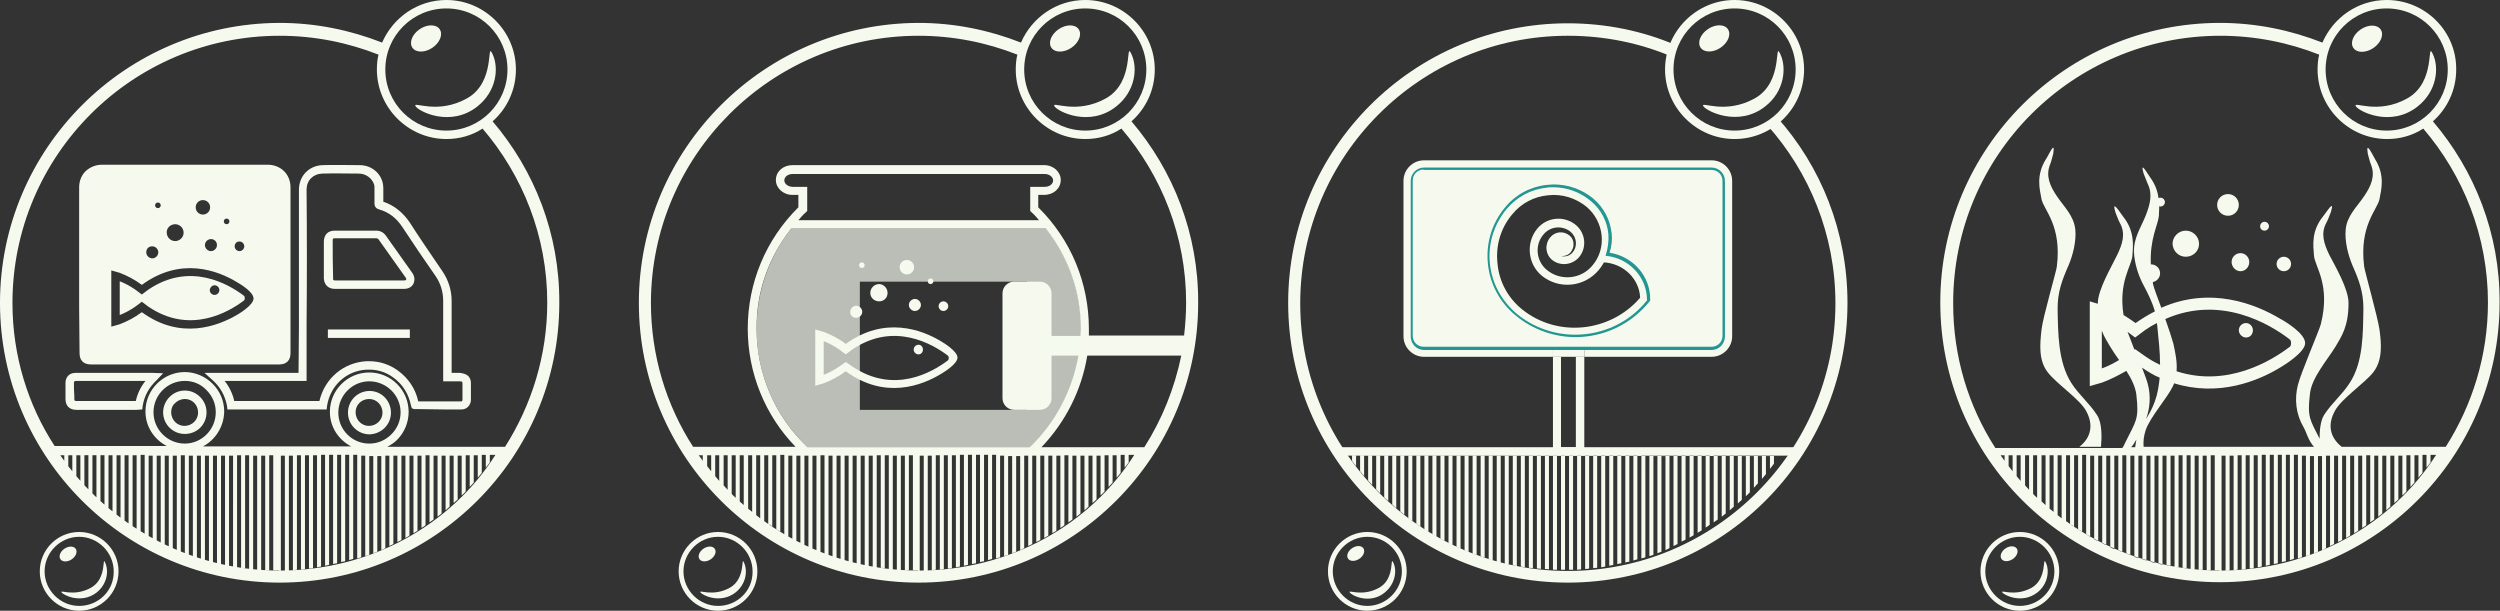 <?xml version="1.0" encoding="utf-8"?>
<!-- Generator: Adobe Illustrator 17.0.0, SVG Export Plug-In . SVG Version: 6.00 Build 0)  -->
<!DOCTYPE svg PUBLIC "-//W3C//DTD SVG 1.1//EN" "http://www.w3.org/Graphics/SVG/1.1/DTD/svg11.dtd">
<svg version="1.1" id="Слой_1" xmlns="http://www.w3.org/2000/svg" xmlns:xlink="http://www.w3.org/1999/xlink" x="0px" y="0px"
	 width="622.2px" height="152px" viewBox="0 0 622.2 152" enable-background="new 0 0 622.2 152" xml:space="preserve">
<rect x="0" y="0" width="622.2" height="152" fill="#333333" stroke="none"/>
<path fill="#F6FAEE" d="M431.1,45v38.7c0,2.8-2.3,5.1-5.1,5.1h-31.7v-2.1H426c1.7,0,3-1.4,3-3V45c0-1.7-1.4-3-3-3h-39.4h-32.2
	c-1.7,0-3,1.4-3,3v38.7c0,1.7,1.4,3,3,3h32.1v2.1h-32.1c-2.8,0-5.1-2.3-5.1-5.1V45c0-2.8,2.3-5.1,5.1-5.1H426
	C428.8,39.9,431.1,42.2,431.1,45z"/>
<path fill="#F6FAEE" d="M410.3,74.5v0.3l-0.2,0.3c-4.6,5.6-11.2,8.5-18,8.5c-5.2,0-10.4-1.7-14.7-5.3c-3.9-3.2-6.3-7.7-6.8-12.7
	c-0.5-5,1-9.9,4.2-13.8c2.6-3.1,6.2-5.1,10.3-5.5c0.5,0,1-0.1,1.5-0.1c3.5,0,6.9,1.2,9.7,3.5c2.5,2.1,4.1,5.1,4.5,8.4
	c0.2,1.8,0,3.5-0.6,5.1C405.8,64,410.3,68.7,410.3,74.5z M408.2,74.1c-0.2-4.7-4.1-8.5-9-8.8c-0.4,0.7-0.8,1.3-1.3,1.9
	c-3.6,4.3-9.9,4.9-14.2,1.4c-3.5-2.9-4-8.2-1.1-11.7c2.4-2.9,6.7-3.3,9.6-0.9c2.4,2,2.8,5.6,0.8,8c-1.7,2-4.7,2.3-6.7,0.7
	c-1.7-1.4-1.9-3.9-0.5-5.6c1.2-1.5,3.3-1.7,4.8-0.5c0.6,0.5,1,1.2,1,2c0.1,0.8-0.2,1.5-0.7,2.2c-0.6,0.7-1.5,1-2.4,0.9
	c1,0.3,2.2,0,2.9-0.9c1.3-1.5,1-3.8-0.5-5.1c-2.1-1.7-5.1-1.4-6.8,0.7c-2.2,2.6-1.8,6.6,0.9,8.8c3.4,2.8,8.5,2.3,11.3-1.1
	c1.8-2.1,2.6-4.8,2.3-7.6c-0.3-2.7-1.6-5.2-3.7-7c-2.7-2.2-6.1-3.3-9.6-2.9c-3.5,0.3-6.7,2-8.9,4.7c-2.9,3.4-4.2,7.8-3.7,12.3
	c0.4,4.5,2.6,8.5,6,11.3C387.5,84.1,400.7,82.8,408.2,74.1z"/>
<polygon fill="#F6FAEE" points="394.3,88.8 394.3,113.3 386.5,113.3 386.5,88.8 388.5,88.8 388.5,111.3 392.2,111.3 392.2,88.8 "/>
<polygon fill="#F6FAEE" points="394.3,86.7 394.3,88.8 392.2,88.8 388.5,88.8 386.5,88.8 386.5,86.7 392.1,86.7 "/>
<g>
	<path fill="#F6FAEE" d="M426,41.9h-39.4h-32.2c-1.7,0-3,1.4-3,3v38.7c0,1.7,1.4,3,3,3h32.1h5.6h2.2H426c1.7,0,3-1.4,3-3V45
		C429,43.3,427.7,41.9,426,41.9z M410.3,74.8l-0.2,0.3c-4.6,5.6-11.2,8.5-18,8.5c-5.2,0-10.4-1.7-14.7-5.3
		c-3.9-3.2-6.3-7.7-6.8-12.7c-0.5-5,1-9.9,4.2-13.8c2.6-3.1,6.2-5.1,10.3-5.5c0.5,0,1-0.1,1.5-0.1c3.5,0,6.9,1.2,9.7,3.5
		c2.5,2.1,4.1,5.1,4.5,8.4c0.2,1.8,0,3.5-0.6,5.1c5.7,0.7,10.2,5.5,10.2,11.2V74.8z"/>
	<path fill="#239593" d="M426,87.1h-71.6c-1.8,0-3.3-1.5-3.3-3.3V45c0-1.8,1.5-3.3,3.3-3.3H426c1.8,0,3.3,1.5,3.3,3.3v38.7
		C429.3,85.6,427.8,87.1,426,87.1z M354.3,42.2c-1.5,0-2.7,1.2-2.7,2.7v38.7c0,1.5,1.2,2.7,2.7,2.7H426c1.5,0,2.7-1.2,2.7-2.7V45
		c0-1.5-1.2-2.7-2.7-2.7H354.3z M392.1,83.9c-5.4,0-10.7-1.9-14.9-5.4c-3.9-3.2-6.4-7.8-6.9-12.9c-0.5-5.1,1-10.1,4.3-14
		c2.6-3.2,6.4-5.2,10.5-5.6c0.5,0,1-0.1,1.5-0.1c3.7,0,7.1,1.2,9.9,3.5c2.6,2.2,4.2,5.2,4.6,8.6c0.2,1.6,0,3.3-0.5,4.9
		c5.8,0.9,10.1,5.8,10.1,11.5v0.4l-0.3,0.4C405.8,80.8,399.1,83.9,392.1,83.9z M386.5,46.6c-0.5,0-1,0-1.5,0.1
		c-4,0.4-7.5,2.3-10.1,5.4c-3.1,3.8-4.6,8.6-4.1,13.5c0.5,4.9,2.9,9.3,6.7,12.5c4.1,3.4,9.3,5.2,14.5,5.2c6.9,0,13.4-3,17.7-8.3
		l0.2-0.2v-0.2c0-5.5-4.3-10.2-9.9-10.9l-0.4,0l0.1-0.4c0.5-1.7,0.7-3.3,0.6-5c-0.3-3.2-1.8-6.1-4.3-8.2
		C393.3,47.8,390,46.6,386.5,46.6z"/>
</g>
<g>
	<path fill="#F6FAEE" d="M122.6,30.2c3.6-3.2,5.8-7.8,5.8-12.9c0-9.5-7.8-17.3-17.3-17.3c-7.2,0-13.3,4.4-16,10.6
		c-7.9-3.1-16.5-4.9-25.5-4.9C31.2,5.8,0,37,0,75.4c0,38.4,31.2,69.6,69.6,69.6s69.6-31.2,69.6-69.6C139.3,58.2,133,42.4,122.6,30.2
		z M111.1,2.1c8.4,0,15.2,6.8,15.2,15.2c0,8.4-6.8,15.2-15.2,15.2s-15.2-6.8-15.2-15.2C95.9,8.9,102.7,2.1,111.1,2.1z M69.6,8.9
		c8.7,0,17,1.7,24.6,4.7c-0.3,1.2-0.4,2.5-0.4,3.7c0,9.5,7.8,17.3,17.3,17.3c3.3,0,6.4-0.9,9-2.6c10,11.7,16.1,26.8,16.1,43.3
		c0,13.2-3.9,25.5-10.5,35.9H96.4c0.9-0.5,1.7-1,2.4-1.7c1.8-1.8,2.9-4.3,2.9-7c0-5.4-4.4-9.8-9.8-9.8c-5.4,0-9.8,4.4-9.8,9.8
		c0,3.8,2.2,7,5.3,8.6H50.5c3.1-1.6,5.2-4.9,5.3-8.6c0-2.7-1-5.1-2.9-7c-1.8-1.8-4.3-2.9-6.9-2.9c-5.4,0-9.8,4.4-9.8,9.8
		c0,3.8,2.2,7,5.3,8.6H13.6C7,100.9,3.1,88.6,3.1,75.4C3.1,38.7,32.9,8.9,69.6,8.9z M46,110.4c-4.3,0-7.8-3.5-7.8-7.8
		c0-4.3,3.5-7.8,7.8-7.8c2.1,0,4,0.8,5.4,2.3c1.5,1.5,2.3,3.4,2.3,5.5C53.7,106.9,50.2,110.4,46,110.4l0,0.8L46,110.4z M91.9,110.4
		c-4.3,0-7.7-3.5-7.7-7.7c0-4.3,3.5-7.8,7.7-7.8c4.3,0,7.8,3.5,7.8,7.7c0,2.1-0.8,4-2.3,5.5C95.9,109.6,94,110.4,91.9,110.4l0,0.9h0
		L91.9,110.4z M69.6,142C47,142,27,130.6,15,113.3h1v1.4c0.3,0.5,0.7,0.9,1,1.3v-2.7h1v4c0.3,0.4,0.7,0.8,1,1.2v-5.2h1v6.4
		c0.3,0.4,0.7,0.7,1,1.1v-7.5h1v8.6c0.3,0.3,0.7,0.7,1,1v-9.6h1v10.6c0.3,0.3,0.7,0.6,1,0.9v-11.5h1v12.4c0.3,0.3,0.7,0.6,1,0.9
		v-13.3h1v14.1c0.3,0.3,0.7,0.5,1,0.8v-14.9h1V129c0.3,0.2,0.7,0.5,1,0.7v-16.4h1v17.1c0.3,0.2,0.7,0.4,1,0.7v-17.8h1v18.4
		c0.3,0.2,0.7,0.4,1,0.6v-19.1h1V133c0.3,0.2,0.7,0.4,1,0.6v-20.2h1v20.8c0.3,0.2,0.7,0.3,1,0.5v-21.3h1v21.8c0.3,0.2,0.7,0.3,1,0.5
		v-22.3h1v22.8c0.3,0.2,0.7,0.3,1,0.5v-23.3h1V137c0.3,0.1,0.7,0.3,1,0.4v-24.1h1v24.5c0.3,0.1,0.7,0.2,1,0.4v-24.8h1v25.2
		c0.3,0.1,0.7,0.2,1,0.3v-25.5h1v25.8c0.3,0.1,0.7,0.2,1,0.3v-26.1h1v26.4c0.3,0.1,0.7,0.2,1,0.3v-26.7h1v26.9
		c0.3,0.1,0.7,0.2,1,0.2v-27.1h1v27.3c0.3,0.1,0.7,0.1,1,0.2v-27.5h1V141c0.3,0.1,0.7,0.1,1,0.2v-27.9h1v28c0.3,0,0.7,0.1,1,0.1
		v-28.1h1v28.3c0.3,0,0.7,0,1,0.1v-28.3h1v28.4c0.3,0,0.7,0.1,1,0.1v-28.5h1v28.5c0.3,0,0.7,0,1,0v-28.6h1v28.6
		C69.2,141.9,69.4,141.9,69.6,142c0.1,0,0.2,0,0.3,0v-28.6h1v28.6c0.3,0,0.7,0,1,0v-28.6h1v28.5c0.3,0,0.7-0.1,1-0.1v-28.5h1v28.4
		c0.3,0,0.7,0,1-0.1v-28.3h1v28.2c0.3,0,0.7-0.1,1-0.1v-28.1h1v27.9c0.3-0.1,0.7-0.1,1-0.2v-27.8h1v27.6c0.3-0.1,0.7-0.1,1-0.2
		v-27.4h1v27.2c0.3-0.1,0.7-0.2,1-0.2v-27h1v26.7c0.3-0.1,0.7-0.2,1-0.2v-26.5h1v26.2c0.3-0.1,0.7-0.2,1-0.3v-25.9h1V139
		c0.3-0.1,0.7-0.2,1-0.3v-25.3h1v25c0.3-0.1,0.7-0.2,1-0.3v-24.6h1v24.2c0.3-0.1,0.7-0.3,1-0.4v-23.8h1v23.4c0.3-0.1,0.7-0.3,1-0.5
		v-23h1v22.5c0.3-0.2,0.7-0.3,1-0.5v-22h1v21.5c0.3-0.2,0.7-0.3,1-0.5v-21h1v20.5c0.3-0.2,0.7-0.4,1-0.6v-19.9h1v19.3
		c0.3-0.2,0.7-0.4,1-0.6v-18.7h1v18c0.3-0.2,0.7-0.4,1-0.7v-17.4h1V130c0.3-0.2,0.7-0.5,1-0.7v-15.9h1v15.2c0.3-0.3,0.7-0.5,1-0.8
		v-14.4h1v13.6c0.3-0.3,0.7-0.6,1-0.9v-12.7h1v11.8c0.3-0.3,0.7-0.6,1-0.9v-10.9h1v9.9c0.3-0.3,0.7-0.6,1-1v-9h1v7.9
		c0.3-0.4,0.7-0.7,1-1.1v-6.8h1v5.6c0.3-0.4,0.7-0.8,1-1.2v-4.5h1v3.2c0.3-0.4,0.7-0.9,1-1.3v-1.9h1.4
		C112.3,130.6,92.3,142,69.6,142z"/>
	<path fill="#F6FAEE" d="M19.7,132.4c-5.4,0-9.8,4.4-9.8,9.8c0,5.4,4.4,9.8,9.8,9.8c5.4,0,9.8-4.4,9.8-9.8
		C29.5,136.8,25.1,132.4,19.7,132.4z M19.7,150.8c-4.7,0-8.6-3.9-8.6-8.6c0-4.7,3.9-8.6,8.6-8.6s8.6,3.9,8.6,8.6
		C28.4,147,24.5,150.8,19.7,150.8z"/>
	
		<ellipse transform="matrix(0.558 0.83 -0.83 0.558 121.887 46.964)" fill="#F6FAEE" cx="16.9" cy="137.8" rx="1.6" ry="2.3"/>
	<path fill="#F6FAEE" d="M22.6,146.3c-4.2,2.3-7.7,0.4-7.3,1.1c0.4,0.7,4.9,3,8.7,0.1c2.7-2.1,3.1-5.4,2.2-7.4
		C25.3,138,26.8,144,22.6,146.3z"/>
	<path fill="#F6FAEE" d="M83.4,71.9l4.3,0l8.7,0l4.1,0c1.2,0,2-0.5,2.4-1.3c0.4-0.9,0.3-1.8-0.3-2.7c-2.2-3.1-4.4-6.2-6.6-9.3
		c-0.6-0.8-1.4-1.2-2.4-1.2l-4.2,0l-3.5,0l-2.6,0c-1.7,0-2.6,1-2.7,2.6c0,3.1,0,6.2,0,9.3C80.7,70.9,81.7,71.9,83.4,71.9z
		 M82.8,59.9c0-0.5,0-0.6,0.6-0.6l2.6,0l1.7,0l5.9,0c0.3,0,0.5,0.1,0.7,0.4c2.2,3.1,4.4,6.2,6.6,9.3c0.3,0.4,0.2,0.5,0.2,0.6
		c-0.1,0.1-0.1,0.2-0.6,0.2l-4.1,0l-4.4,0l-8.5,0c-0.6,0-0.6-0.1-0.6-0.6C82.8,66.1,82.8,63,82.8,59.9z"/>
	<rect x="81.6" y="82" fill="#F6FAEE" width="20.4" height="2.1"/>
	<path fill="#F6FAEE" d="M74.3,92.8H50.9l2,1.8c2,1.8,3.1,3.9,3.6,6.4l0.1,0.9h24.7l0.1-0.9c0.8-5.1,4.9-8.8,9.9-9
		c2.4-0.1,4.6,0.5,6.5,1.9c2.4,1.7,3.9,4.1,4.5,7.1l0.2,0.6l0.5,0.2l7.3,0.1l4.6,0c1.3,0,2.3-1.1,2.3-2.4l0-0.6c0-1.2,0-2.5,0-3.7
		c0-0.6-0.3-1.4-0.9-1.8c-0.4-0.3-1.1-0.5-1.8-0.6c-0.5,0-0.9,0-1.4,0l-0.7,0l0-5c0-4.3,0-8.6,0-12.9c0-2.7-0.8-5.2-2.3-7.4
		c-2.7-4-5.5-8-8.1-12.1c-1.7-2.5-3.9-4.3-6.6-5.2c0-1.1,0-2.2,0-3.4c0-0.6-0.1-1.1-0.2-1.5c-0.7-2.5-3-4.2-5.7-4.2
		c-3.1,0-6.1-0.1-9.2,0c-3.4,0.1-5.9,2.7-5.9,6.1c0,11.3,0,22.7,0,34L74.3,92.8z M76.3,47.2c0-2.3,1.6-3.9,3.9-4c3-0.1,6.1,0,9.1,0
		c1.8,0,3.3,1.2,3.8,2.7c0.1,0.3,0.1,0.6,0.1,1c0,1.1,0,2.3,0,3.4l0,0.3c0,0.8,0.4,1.3,1.1,1.5c2.5,0.7,4.4,2.2,5.9,4.5
		c2.7,4.1,5.4,8.1,8.2,12.1c1.3,1.9,1.9,4,1.9,6.2c0,4.3,0,8.6,0,12.9l0,7.1l2.8,0c0.4,0,0.8,0,1.3,0c0.4,0,0.6,0.1,0.6,0.1
		c0,0.1,0.1,0.2,0.1,0.3c0,1.2,0,2.4,0,3.6l0,0.6c0,0,0,0.4-0.3,0.4l-4.5,0l-4.6,0l-1.6,0c-0.7-3.2-2.5-5.8-5.1-7.7
		c-2.1-1.5-4.5-2.3-7.1-2.3c-0.2,0-0.4,0-0.7,0c-5.7,0.3-10.4,4.3-11.7,9.9H58.3c-0.4-1.8-1.2-3.5-2.4-5h20.4l0-13.7
		C76.4,69.8,76.4,58.5,76.3,47.2z"/>
	<path fill="#F6FAEE" d="M51.4,102.6c0-1.5-0.6-2.8-1.6-3.8c-1-1-2.3-1.6-3.8-1.6c-1.5,0-2.8,0.6-3.8,1.6c-1,1-1.6,2.4-1.6,3.8
		c0,3,2.4,5.4,5.4,5.4C49,108,51.4,105.7,51.4,102.6z M45.9,106c-1.8,0-3.3-1.5-3.3-3.4c0-0.9,0.3-1.7,1-2.3c0.6-0.6,1.5-1,2.4-1
		c1.9,0,3.3,1.5,3.3,3.4C49.3,104.5,47.8,106,45.9,106z"/>
	<path fill="#F6FAEE" d="M97.3,102.7c0-3-2.4-5.4-5.3-5.4h0c-3,0-5.4,2.4-5.4,5.4c0,3,2.4,5.4,5.4,5.4h0
		C94.9,108,97.3,105.7,97.3,102.7z M91.8,106C91.8,106,91.8,106,91.8,106c-1.8,0-3.3-1.5-3.3-3.4c0-1.9,1.5-3.3,3.4-3.3v-1l0,1
		c1.8,0,3.3,1.5,3.3,3.4C95.2,104.5,93.7,106,91.8,106z"/>
	<path fill="#F6FAEE" d="M16.3,99.3c0,1.7,1,2.7,2.7,2.7l7.5,0l7.5,0l1.4-0.1l0.1-0.8c0.4-2.6,1.6-4.7,3.5-6.5l1.6-1.7L38,92.8
		l-19.2,0c-1.5,0-2.5,1-2.5,2.5c0,1.1,0,2.2,0,3.3L16.3,99.3z M18.4,95.3c0-0.3,0.1-0.5,0.5-0.5l12.8,0l4.5,0c-1.2,1.5-2,3.2-2.4,5
		l-7.2,0l-7.5,0c-0.6,0-0.6-0.1-0.6-0.6l0-0.7C18.4,97.5,18.4,96.4,18.4,95.3z"/>
	<ellipse transform="matrix(0.558 0.83 -0.83 0.558 54.854 -83.763)" fill="#F6FAEE" cx="106" cy="9.6" rx="2.8" ry="4.1"/>
	<path fill="#F6FAEE" d="M103.4,26.4c0.7,1.3,8.7,5.4,15.4,0.1c4.8-3.8,5.4-9.6,3.8-13c-1.7-3.7,1,6.9-6.4,11
		C108.8,28.6,102.7,25.1,103.4,26.4z"/>
	<path fill="#F6FAEE" d="M35.3,75.1l1.6,1.2c10.4,7.1,20.1,1.3,23.8-1.5c0.3-0.2,0.3-1,0-1.2C57,70.8,47.3,65,36.9,72.1l-1.6,1.2
		l-1.6-1.2c-1.3-0.9-2.6-1.6-3.9-2.1v8.4c1.3-0.5,2.6-1.2,3.9-2.1L35.3,75.1z M53.4,71c0.6,0,1.2,0.5,1.2,1.2c0,0.6-0.5,1.2-1.2,1.2
		c-0.6,0-1.2-0.5-1.2-1.2C52.3,71.5,52.8,71,53.4,71z"/>
	<path fill="#F6FAEE" d="M19.8,87.9c0,1.8,1,2.8,2.8,2.8l11.7,0l35.2,0c1.8,0,2.8-1,2.8-2.8l0-10.6c0-10.2,0-20.5,0-30.7
		c0-1.6-0.6-3-1.6-4c-1-1-2.5-1.6-4-1.6l-41.4,0c-1.5,0-2.9,0.6-4,1.6c-1,1-1.6,2.4-1.6,4c0,10.1,0,20.2,0,30.2L19.8,87.9z
		 M59.6,60.1c0.6,0,1.2,0.5,1.2,1.2c0,0.6-0.5,1.2-1.2,1.2c-0.6,0-1.2-0.5-1.2-1.2C58.4,60.6,58.9,60.1,59.6,60.1z M56.4,54.4
		c0.4,0,0.7,0.3,0.7,0.7c0,0.4-0.3,0.7-0.7,0.7c-0.4,0-0.7-0.3-0.7-0.7C55.7,54.7,56,54.4,56.4,54.4z M54,61c0,0.8-0.7,1.5-1.5,1.5
		c-0.8,0-1.5-0.7-1.5-1.5c0-0.8,0.7-1.5,1.5-1.5C53.3,59.5,54,60.1,54,61z M50.5,49.8c1,0,1.8,0.8,1.8,1.8c0,1-0.8,1.8-1.8,1.8
		s-1.8-0.8-1.8-1.8C48.7,50.6,49.5,49.8,50.5,49.8z M43.6,55.8c1.2,0,2.1,1,2.1,2.1c0,1.2-1,2.1-2.1,2.1c-1.2,0-2.1-1-2.1-2.1
		C41.4,56.8,42.4,55.8,43.6,55.8z M39.3,50.4c0.4,0,0.7,0.3,0.7,0.7c0,0.4-0.3,0.7-0.7,0.7c-0.4,0-0.7-0.3-0.7-0.7
		C38.6,50.7,38.9,50.4,39.3,50.4z M37.9,61.3c0.8,0,1.5,0.7,1.5,1.5c0,0.8-0.7,1.5-1.5,1.5c-0.8,0-1.5-0.7-1.5-1.5
		C36.4,61.9,37,61.3,37.9,61.3z M27.7,67.3l2.1,0.6c1.8,0.7,3.6,1.6,5.5,3c9.7-7.1,18.9-3.6,23.8-0.6c0.5,0.3,4,2.3,4,4
		c0,1.6-3.5,3.7-4,4c-4.9,2.9-14.2,6.4-23.8-0.6c-1.9,1.4-3.7,2.3-5.5,3l-2.1,0.6V67.3z"/>
</g>
<g>
	<g>
		<path fill="#F6FAEE" d="M281.6,30.2c3.6-3.2,5.8-7.8,5.8-12.9c0-9.5-7.8-17.3-17.3-17.3c-7.2,0-13.3,4.4-16,10.6
			c-7.9-3.1-16.5-4.9-25.5-4.9C190.2,5.8,159,37,159,75.4c0,38.4,31.2,69.6,69.6,69.6s69.6-31.2,69.6-69.6
			C298.3,58.2,292,42.4,281.6,30.2z M270.1,2.1c8.4,0,15.2,6.8,15.2,15.2c0,8.4-6.8,15.2-15.2,15.2c-8.4,0-15.2-6.8-15.2-15.2
			C254.9,8.9,261.7,2.1,270.1,2.1z M228.6,8.9c8.7,0,17,1.7,24.6,4.7c-0.3,1.2-0.4,2.5-0.4,3.7c0,9.5,7.8,17.3,17.3,17.3
			c3.3,0,6.4-0.9,9-2.6c10,11.7,16.1,26.8,16.1,43.3c0,2.8-0.2,5.5-0.5,8.2H271c0-0.6,0-1.2,0-1.7c0-11.4-4.5-22.2-12.6-30.2v-3.1
			h1.5c2.3,0,4.1-1.6,4.1-3.7c0-2-1.8-3.7-4.1-3.7h-62.7c-2.3,0-4.1,1.6-4.1,3.7c0,2,1.8,3.7,4.1,3.7h1.5v3.1
			c-8.1,8-12.6,18.8-12.6,30.2c0,11,4.3,21.6,11.9,29.4h-25.5c-6.7-10.4-10.5-22.7-10.5-35.9C162.1,38.7,191.9,8.9,228.6,8.9z
			 M174.9,113.3v1.4c-0.3-0.4-0.6-0.9-1-1.4H174.9z M176,113.3h1v4c-0.3-0.4-0.7-0.9-1-1.3V113.3z M175.5,115.4
			c-0.1-0.1-0.1-0.2-0.2-0.3C175.3,115.2,175.4,115.3,175.5,115.4z M178,113.3h1v6.4c-0.3-0.4-0.7-0.8-1-1.2V113.3z M177.4,117.8
			c0-0.1-0.1-0.1-0.1-0.2C177.3,117.7,177.4,117.8,177.4,117.8z M181.1,113.3v8.6c-0.3-0.4-0.7-0.7-1-1.1v-7.5H181.1z M183.1,113.3
			v10.6c-0.3-0.3-0.7-0.6-1-1v-9.6H183.1z M184.1,113.3h1v12.4c-0.3-0.3-0.7-0.6-1-0.9V113.3z M184,124.7c-0.1-0.1-0.2-0.2-0.4-0.3
			C183.8,124.5,183.9,124.6,184,124.7z M186.2,113.3h1v14.1c-0.3-0.3-0.7-0.5-1-0.8V113.3z M188.2,113.3h1V129
			c-0.3-0.3-0.7-0.5-1-0.8V113.3z M190.2,113.3h1v17.1c-0.3-0.2-0.7-0.5-1-0.7V113.3z M197.3,46.5c-1.1,0-2.1-0.7-2.1-1.6
			c0-0.9,0.9-1.6,2.1-1.6H260c1.1,0,2.1,0.7,2.1,1.6c0,0.9-0.9,1.6-2.1,1.6h-3.6v6l0.3,0.3c0.7,0.6,1.3,1.3,1.9,2h-59.9
			c0.6-0.7,1.2-1.4,1.9-2l0.3-0.3v-6H197.3z M196.9,56.9h63.4c5.6,7.1,8.7,15.8,8.7,25c0,0.6-0.1,1.2-0.1,1.7h-7.2V73
			c0-1.6-1.3-2.9-2.9-2.9h-6.4c-1.6,0-2.9,1.3-2.9,2.9v26.1c0,1.6,1.3,2.9,2.9,2.9h6.4c1.6,0,2.9-1.3,2.9-2.9V88.5h6.7
			c-1.5,8.6-5.7,16.7-12.1,22.8H201c-8.1-7.6-12.7-18.3-12.7-29.4C188.2,72.6,191.3,64,196.9,56.9z M259.2,111.3
			c6-6.3,10-14.2,11.4-22.8h23.4c-1.7,8.2-4.8,15.9-9.2,22.8H259.2z M179.3,120c0.1,0.1,0.2,0.3,0.4,0.4
			C179.5,120.3,179.4,120.1,179.3,120z M181.3,122.2c0.2,0.2,0.4,0.4,0.5,0.5C181.7,122.5,181.5,122.4,181.3,122.2z M191.3,130.4
			c0.3,0.2,0.7,0.4,1,0.7C191.9,130.9,191.6,130.7,191.3,130.4z M228.6,142c-13.4,0-25.9-4-36.4-10.9v-17.8h1v18.4
			c0.3,0.2,0.7,0.4,1,0.6v-19.1h1V133c0.3,0.2,0.7,0.4,1,0.6v-20.2h1v20.8c0.3,0.2,0.7,0.3,1,0.5v-21.3h1v21.8
			c0.3,0.2,0.7,0.3,1,0.5v-22.3h1v22.8c0.3,0.2,0.7,0.3,1,0.5v-23.3h1V137c0.3,0.1,0.7,0.3,1,0.4v-24.1h1v24.5
			c0.3,0.1,0.7,0.2,1,0.4v-24.8h1v25.2c0.3,0.1,0.7,0.2,1,0.3v-25.5h1v25.8c0.3,0.1,0.7,0.2,1,0.3v-26.1h1v26.4
			c0.3,0.1,0.7,0.2,1,0.3v-26.7h1v26.9c0.3,0.1,0.7,0.2,1,0.2v-27.1h1v27.3c0.3,0.1,0.7,0.1,1,0.2v-27.5h1V141
			c0.3,0.1,0.7,0.1,1,0.2v-27.9h1v28c0.3,0,0.7,0.1,1,0.1v-28.1h1v28.3c0.3,0,0.7,0,1,0.1v-28.3h1v28.4c0.3,0,0.7,0.1,1,0.1v-28.5h1
			v28.5c0.3,0,0.7,0,1,0v-28.6h1v28.6C228.1,141.9,228.4,141.9,228.6,142c0.1,0,0.2,0,0.3,0v-28.6h1v28.6c0.3,0,0.7,0,1,0v-28.6h1
			v28.5c0.3,0,0.7-0.1,1-0.1v-28.5h1v28.4c0.3,0,0.7,0,1-0.1v-28.3h1v28.2c0.3,0,0.7-0.1,1-0.1v-28.1h1v27.9c0.3-0.1,0.7-0.1,1-0.2
			v-27.8h1v27.6c0.3-0.1,0.7-0.1,1-0.2v-27.4h1v27.2c0.3-0.1,0.7-0.2,1-0.2v-27h1v26.7c0.3-0.1,0.7-0.2,1-0.2v-26.5h1v26.2
			c0.3-0.1,0.7-0.2,1-0.3v-25.9h1V139c0.3-0.1,0.7-0.2,1-0.3v-25.3h1v25c0.3-0.1,0.7-0.2,1-0.3v-24.6h1v24.2c0.3-0.1,0.7-0.3,1-0.4
			v-23.8h1v23.4c0.3-0.1,0.7-0.3,1-0.5v-23h1v22.5c0.3-0.2,0.7-0.3,1-0.5v-22h1v21.5c0.3-0.2,0.7-0.3,1-0.5v-21h1v20.5
			c0.3-0.2,0.7-0.4,1-0.6v-19.9h1v19.3c0.3-0.2,0.7-0.4,1-0.6v-18.7h1v18c0.3-0.2,0.7-0.4,1-0.7v-17.4h1V130c0.3-0.2,0.7-0.5,1-0.7
			v-15.9h1v15.2c0.3-0.3,0.7-0.5,1-0.8v-14.4h1v13.6c0.3-0.3,0.7-0.6,1-0.9v-12.7h1v11.8c0.3-0.3,0.7-0.6,1-0.9v-10.9h1v9.9
			c0.3-0.3,0.7-0.6,1-1v-9h1v7.9c0.3-0.4,0.7-0.7,1-1.1v-6.8h1v5.6c0.3-0.4,0.7-0.8,1-1.2v-4.5h1v3.2c0.3-0.4,0.7-0.9,1-1.3v-1.9
			h1.4C271.3,130.6,251.3,142,228.6,142z"/>
		<ellipse transform="matrix(0.558 0.83 -0.83 0.558 125.165 -215.728)" fill="#F6FAEE" cx="265" cy="9.6" rx="2.8" ry="4.1"/>
		<path fill="#F6FAEE" d="M262.4,26.4c0.7,1.3,8.7,5.4,15.4,0.1c4.8-3.8,5.4-9.6,3.8-13c-1.7-3.7,1,6.9-6.4,11
			C267.8,28.6,261.7,25.1,262.4,26.4z"/>
		<path fill="#F6FAEE" d="M214.5,66.7c0.4,0,0.7-0.3,0.7-0.7c0-0.4-0.3-0.7-0.7-0.7c-0.4,0-0.7,0.3-0.7,0.7
			C213.8,66.4,214.1,66.7,214.5,66.7z"/>
		<path fill="#F6FAEE" d="M225.7,68.3c1,0,1.8-0.8,1.8-1.8c0-1-0.8-1.8-1.8-1.8c-1,0-1.8,0.8-1.8,1.8
			C223.9,67.5,224.7,68.3,225.7,68.3z"/>
		<path fill="#F6FAEE" d="M231.6,70.7c0.4,0,0.7-0.3,0.7-0.7c0-0.4-0.3-0.7-0.7-0.7c-0.4,0-0.7,0.3-0.7,0.7
			C230.9,70.4,231.2,70.7,231.6,70.7z"/>
		<path fill="#F6FAEE" d="M234.8,77.4c0.6,0,1.2-0.5,1.2-1.2c0-0.6-0.5-1.2-1.2-1.2c-0.6,0-1.2,0.5-1.2,1.2
			C233.6,76.8,234.1,77.4,234.8,77.4z"/>
		<path fill="#F6FAEE" d="M226.2,75.9c0,0.8,0.7,1.5,1.5,1.5s1.5-0.7,1.5-1.5c0-0.8-0.7-1.5-1.5-1.5S226.2,75.1,226.2,75.9z"/>
		<path fill="#F6FAEE" d="M218.8,75c1.2,0,2.1-0.9,2.1-2.1c0-1.2-1-2.2-2.1-2.2c-1.2,0-2.2,1-2.2,2.2C216.6,74.1,217.6,75,218.8,75z
			"/>
		<path fill="#F6FAEE" d="M213.1,79.1c0.8,0,1.5-0.7,1.5-1.5c0-0.8-0.7-1.5-1.5-1.5c-0.8,0-1.5,0.7-1.5,1.5
			C211.6,78.5,212.2,79.1,213.1,79.1z"/>
		<path fill="#F6FAEE" d="M228.6,88.2c0.6,0,1.1-0.5,1.1-1.2s-0.5-1.2-1.1-1.2c-0.6,0-1.2,0.5-1.2,1.2S228,88.2,228.6,88.2z"/>
		<path fill="#F6FAEE" d="M205,95.4c1.8-0.7,3.6-1.6,5.5-3c9.7,7.1,18.9,3.6,23.8,0.6c0.5-0.3,4-2.4,4-4c0-1.6-3.5-3.7-4-4
			c-4.9-3-14.2-6.4-23.8,0.6c-1.8-1.4-3.7-2.3-5.5-3l-2.1-0.6V96L205,95.4z M205,84.9c1.3,0.5,2.6,1.2,3.9,2.1l1.6,1.2l1.6-1.2
			c10.4-7.1,20.1-1.3,23.8,1.5c0.3,0.2,0.3,1,0,1.2c-3.7,2.8-13.3,8.6-23.8,1.5l-1.6-1.1l-1.6,1.1c-1.3,0.9-2.6,1.6-3.9,2.1V84.9z"
			/>
		<path fill="#F6FAEE" d="M178.7,132.4c-5.4,0-9.8,4.4-9.8,9.8c0,5.4,4.4,9.8,9.8,9.8c5.4,0,9.8-4.4,9.8-9.8
			C188.5,136.8,184.1,132.4,178.7,132.4z M178.7,150.8c-4.7,0-8.6-3.9-8.6-8.6c0-4.7,3.9-8.6,8.6-8.6c4.7,0,8.6,3.9,8.6,8.6
			C187.4,147,183.5,150.8,178.7,150.8z"/>
		
			<ellipse transform="matrix(0.558 0.83 -0.83 0.558 192.208 -85.017)" fill="#F6FAEE" cx="175.9" cy="137.8" rx="1.6" ry="2.3"/>
		<path fill="#F6FAEE" d="M181.6,146.3c-4.2,2.3-7.7,0.4-7.3,1.1c0.4,0.7,4.9,3,8.7,0.1c2.7-2.1,3.1-5.4,2.2-7.4
			C184.3,138,185.8,144,181.6,146.3z"/>
	</g>
	<path opacity="0.7" fill="#F6FAEE" d="M260.4,56.9h-63.5c-5.6,7.1-8.6,15.8-8.6,25c0,11.1,4.6,21.8,12.8,29.5h55.3
		c8.1-7.6,12.8-18.3,12.8-29.5C269,72.7,266,63.9,260.4,56.9z M255.6,102H214V70.1h41.6V102z"/>
</g>
<rect x="332.9" y="111.3" fill="#F6FAEE" width="114.6" height="2.1"/>
<path fill="#F6FAEE" d="M442.2,29.1c11,12.3,17.6,28.5,17.6,46.3c0,38.4-31.2,69.6-69.6,69.6s-69.6-31.2-69.6-69.6
	c0-38.4,31.2-69.6,69.6-69.6c9.5,0,18.6,1.9,26.8,5.4l-0.9,2.9c-8-3.4-16.7-5.2-25.9-5.2c-36.7,0-66.6,29.9-66.6,66.6
	c0,36.7,29.9,66.6,66.6,66.6s66.6-29.9,66.6-66.6c0-17.1-6.5-32.7-17.1-44.5L442.2,29.1z"/>
<path fill="#F6FAEE" d="M431.7,34.6c-9.5,0-17.3-7.8-17.3-17.3c0-9.5,7.8-17.3,17.3-17.3c9.5,0,17.3,7.8,17.3,17.3
	C449,26.9,441.2,34.6,431.7,34.6z M431.7,2.1c-8.4,0-15.2,6.8-15.2,15.2c0,8.4,6.8,15.2,15.2,15.2s15.2-6.8,15.2-15.2
	C446.9,8.9,440.1,2.1,431.7,2.1z"/>
<path fill="#F6FAEE" d="M335.5,113.3h1v1.4c0.3,0.5,0.7,0.9,1,1.3v-2.7h1v4c0.3,0.4,0.7,0.8,1,1.2v-5.3h1v6.4c0.3,0.4,0.7,0.7,1,1.1
	v-7.5h1v8.6c0.3,0.3,0.7,0.7,1,1v-9.6h1v10.6c0.3,0.3,0.7,0.6,1,0.9v-11.5h1v12.4c0.3,0.3,0.7,0.6,1,0.9v-13.3h1v14.1
	c0.3,0.3,0.7,0.5,1,0.8v-14.9h1V129c0.3,0.2,0.7,0.5,1,0.7v-16.4h1v17.1c0.3,0.2,0.7,0.4,1,0.7v-17.8h1v18.5c0.3,0.2,0.7,0.4,1,0.6
	v-19.1h1V133c0.3,0.2,0.7,0.4,1,0.6v-20.3h1v20.8c0.3,0.2,0.7,0.3,1,0.5v-21.3h1v21.9c0.3,0.2,0.7,0.3,1,0.5v-22.4h1v22.8
	c0.3,0.2,0.7,0.3,1,0.5v-23.3h1V137c0.3,0.1,0.7,0.3,1,0.4v-24.1h1v24.5c0.3,0.1,0.7,0.2,1,0.4v-24.9h1v25.2c0.3,0.1,0.7,0.2,1,0.3
	v-25.5h1v25.9c0.3,0.1,0.7,0.2,1,0.3v-26.1h1v26.4c0.3,0.1,0.7,0.2,1,0.3v-26.7h1v26.9c0.3,0.1,0.7,0.2,1,0.2v-27.2h1v27.4
	c0.3,0.1,0.7,0.1,1,0.2v-27.6h1V141c0.3,0.1,0.7,0.1,1,0.2v-27.9h1v28c0.3,0,0.7,0.1,1,0.1v-28.2h1v28.3c0.3,0,0.7,0,1,0.1v-28.4h1
	v28.4c0.3,0,0.7,0.1,1,0.1v-28.5h1v28.6c0.3,0,0.7,0,1,0v-28.6h1v28.6c0.2,0,0.5,0,0.7,0c0.1,0,0.2,0,0.3,0v-28.6h1v28.6
	c0.3,0,0.7,0,1,0v-28.6h1v28.6c0.3,0,0.7-0.1,1-0.1v-28.5h1v28.4c0.3,0,0.7,0,1-0.1v-28.3h1v28.2c0.3,0,0.7-0.1,1-0.1v-28.1h1v28
	c0.3-0.1,0.7-0.1,1-0.2v-27.8h1v27.6c0.3-0.1,0.7-0.1,1-0.2v-27.4h1v27.2c0.3-0.1,0.7-0.2,1-0.2v-27h1v26.8c0.3-0.1,0.7-0.2,1-0.2
	v-26.5h1v26.2c0.3-0.1,0.7-0.2,1-0.3v-26h1V139c0.3-0.1,0.7-0.2,1-0.3v-25.3h1v25c0.3-0.1,0.7-0.2,1-0.3v-24.6h1v24.2
	c0.3-0.1,0.7-0.3,1-0.4v-23.8h1v23.4c0.3-0.1,0.7-0.3,1-0.5v-23h1v22.5c0.3-0.2,0.7-0.3,1-0.5v-22.1h1v21.5c0.3-0.2,0.7-0.3,1-0.5
	v-21h1v20.5c0.3-0.2,0.7-0.4,1-0.6v-19.9h1v19.3c0.3-0.2,0.7-0.4,1-0.6v-18.7h1v18c0.3-0.2,0.7-0.4,1-0.7v-17.4h1V130
	c0.3-0.2,0.7-0.5,1-0.7v-15.9h1v15.2c0.3-0.3,0.7-0.5,1-0.8v-14.4h1v13.6c0.3-0.3,0.7-0.6,1-0.9v-12.7h1v11.9c0.3-0.3,0.7-0.6,1-0.9
	v-10.9h1v10c0.3-0.3,0.7-0.6,1-1v-9h1v7.9c0.3-0.4,0.7-0.7,1-1.1v-6.8h1v5.7c0.3-0.4,0.7-0.8,1-1.2v-4.5h1v3.2
	c0.3-0.4,0.7-0.9,1-1.3v-1.9h1h0.4"/>
<ellipse transform="matrix(0.83 -0.558 0.558 0.83 67.208 239.63)" fill="#F6FAEE" cx="426.6" cy="9.6" rx="4.1" ry="2.8"/>
<path fill="#F6FAEE" d="M443.1,13.5c1.6,3.4,1,9.3-3.8,13c-6.6,5.2-14.6,1.2-15.4-0.1c-0.7-1.3,5.4,2.2,12.8-1.9
	C444.1,20.4,441.4,9.8,443.1,13.5z"/>
<path fill="#F6FAEE" d="M340.3,152c-5.4,0-9.8-4.4-9.8-9.8c0-5.4,4.4-9.8,9.8-9.8c5.4,0,9.8,4.4,9.8,9.8
	C350.1,147.6,345.7,152,340.3,152z M340.3,133.6c-4.7,0-8.6,3.9-8.6,8.6c0,4.7,3.9,8.6,8.6,8.6s8.6-3.9,8.6-8.6
	C348.9,137.5,345,133.6,340.3,133.6z"/>
<ellipse transform="matrix(0.83 -0.558 0.558 0.83 -19.519 211.643)" fill="#F6FAEE" cx="337.4" cy="137.8" rx="2.3" ry="1.6"/>
<path fill="#F6FAEE" d="M346.8,140.1c0.9,1.9,0.5,5.2-2.2,7.4c-3.7,3-8.3,0.7-8.7-0.1c-0.4-0.7,3.1,1.2,7.3-1.1
	C347.4,144,345.8,138,346.8,140.1z"/>
<g>
	<path fill-rule="evenodd" clip-rule="evenodd" fill="#F6FAEE" d="M605.5,30.2c3.6-3.2,5.8-7.8,5.8-12.9C611.4,7.8,603.6,0,594,0
		c-7.2,0-13.3,4.4-16,10.6c-7.9-3.1-16.5-4.9-25.5-4.9c-38.4,0-69.6,31.2-69.6,69.6c0,38.4,31.2,69.6,69.6,69.6s69.6-31.2,69.6-69.6
		C622.2,58.2,615.9,42.4,605.5,30.2z M594,2.1c8.4,0,15.2,6.8,15.2,15.2c0,8.4-6.8,15.2-15.2,15.2s-15.2-6.8-15.2-15.2
		C578.8,8.9,585.6,2.1,594,2.1z M552.6,8.9c8.7,0,17,1.7,24.6,4.7c-0.3,1.2-0.4,2.5-0.4,3.7c0,9.5,7.8,17.3,17.3,17.3
		c3.3,0,6.4-0.9,9-2.6c10,11.7,16.1,26.8,16.1,43.3c0,13.2-3.9,25.5-10.5,35.9h-30.3c0,0,0,0,0,0h4.4c-3-2.4-3.6-5.6-1.6-9.1
		c1.7-3,7.3-6.7,9.5-9.5c2.3-3,2-7,1.5-10.6c-0.4-2.9-3.6-14.3-3.8-15.6c-1.3-10.2,3.2-14.1,3.8-16.8c0.5-2.6,1.4-6-1.1-10
		c-0.6-1-2.4-4.9-1.8-1.3c0.2,0.7,0.5,2,0.8,2.7c1.1,2.8,0,5.3-1.7,7.8c-1.8,2.7-4.3,4.9-4.6,8.3c-0.3,2.9,0.6,6.4,1.7,9
		c1.6,3.6,2.7,6.6,2.7,10.6c-0.1,6.2,0,13.4-3.4,18.6c-2,3.1-4.4,4.9-6.4,8c-0.9,1.5-1.1,3.8-1.1,5.9c-2.4-4.8-3.1-5.3-2.4-11.2
		c0.4-4,4.4-8.5,6.4-11.8c1.4-2.4,3.2-4.9,3.2-10.8c0-3.5-3.3-9.1-4.8-12c-1.3-2.7-2.2-5.3-0.7-8c0.4-0.7,0.8-1.9,1.1-2.6
		c1.1-3.6-1.2,0.2-1.9,1c-3,3.7-2.5,7.2-2.3,9.8c0.2,2.8,4.2,7.2,1.7,17.1c-0.3,1.3-5,12.2-5.7,15.1c-0.9,3.5-0.5,7.3,1.4,10.5
		c0.8,1.4,1.1,3.2,2.6,4.9h-42.4c-0.1-1.2,0-2.6,0.5-4.1c1.1-3.3,5.3-7.9,6.8-11c0.1-0.2,0.2-0.5,0.3-0.7c11,3.4,20.8-0.5,26.5-4
		c0.7-0.4,6.1-3.7,6.1-6c0-2.5-5.3-5.6-6.1-6c-6.3-3.8-17.5-8.2-29.7-2.8c-1-2.7-1.9-5.1-2-5.7c-0.1-0.2-0.1-0.5-0.1-0.7
		c1-0.2,1.8-1.1,1.8-2.2c0-1.2-1-2.2-2.2-2.2c-0.1,0-0.1,0-0.1,0c-0.3-6.4,1.8-9.8,2-12.1c0-0.7,0.1-1.6,0.1-2.4
		c0.1,0,0.2,0.1,0.3,0.1c0.6,0,1.1-0.5,1.1-1.1c0-0.6-0.5-1.1-1.1-1.1c-0.2,0-0.3,0-0.5,0.1c-0.2-1.7-0.8-3.4-2.1-5.2
		c-0.6-0.8-2.6-4.4-1.6-0.9c0.3,0.7,0.7,1.8,1,2.5c1.3,2.6,0.6,5.2-0.5,8c-1.2,3-3,5.5-2.9,9c0.1,2.9,1.2,6.2,2.5,8.5
		c1.1,2.1,2.1,4.1,2.7,6.3c-1.6,0.8-3.2,1.8-4.8,2.9c-1-0.7-2-1.4-3-2c-1.3-8.2,2-12.2,2.2-14.7c0.2-2.6,0.6-6.2-2.3-9.8
		c-0.7-0.9-3-4.6-1.9-1c0.3,0.7,0.7,1.9,1.1,2.6c1.5,2.7,0.6,5.3-0.7,8c-1.4,2.9-4.8,8.6-4.8,12c0,0,0,0,0,0.1l-2-0.6v21.1l3.1-0.9
		c1.9-0.7,3.9-1.7,6-2.9c1.3,2,2.3,4.1,2.5,6c0.7,6.2-0.1,6.4-2.8,11.9c-0.2,0.5-0.4,0.9-0.7,1.3h-31.6
		c-6.7-10.4-10.5-22.7-10.5-35.9C486,38.7,515.9,8.9,552.6,8.9z M498.9,113.3v1.4c-0.3-0.4-0.6-0.9-1-1.4H498.9z M499.9,113.3h1v4
		c-0.3-0.4-0.7-0.9-1-1.3V113.3z M499.4,115.4c-0.1-0.1-0.1-0.2-0.2-0.3C499.3,115.2,499.3,115.3,499.4,115.4z M501.9,113.3h1v6.4
		c-0.3-0.4-0.7-0.8-1-1.2V113.3z M501.4,117.9c-0.1-0.1-0.1-0.1-0.2-0.2C501.2,117.7,501.3,117.8,501.4,117.9z M505,113.3v8.6
		c-0.3-0.4-0.7-0.7-1-1.1v-7.5H505z M507,113.3v10.6c-0.3-0.3-0.7-0.6-1-1v-9.6H507z M508.1,113.3h1v12.4c-0.3-0.3-0.7-0.6-1-0.9
		V113.3z M507.9,124.7c-0.1-0.1-0.2-0.2-0.3-0.3C507.7,124.5,507.8,124.6,507.9,124.7z M510.1,113.3h1v14.1c-0.3-0.3-0.7-0.5-1-0.8
		V113.3z M512.1,113.3h1V129c-0.3-0.3-0.7-0.5-1-0.8V113.3z M514.2,113.3h1v17.1c-0.3-0.2-0.7-0.5-1-0.7V113.3z M523.1,82.3
		c0.6,1.6,1.4,2.8,2.1,4c0.6,1,1.4,2.2,2.2,3.3c-1.5,0.9-2.9,1.6-4.3,2.1V82.3z M529.5,82.6l1.9,1.4l2.4-1.8c1-0.7,2-1.3,3-1.8
		c0,0.2,0.1,0.4,0.1,0.7c0.3,3.1,0.7,6.4,0.7,9.7c-1.3-0.6-2.5-1.3-3.8-2.2l-2.4-1.7l-0.2,0.1C530.6,85.3,529.9,83.7,529.5,82.6z
		 M540.9,85.5c-0.3-1.1-1.1-3.6-2-6.1c13.8-6.1,26.1,1.3,31,5.1c0.4,0.3,0.4,1.5,0,1.8c-4.6,3.5-15.6,10.2-28.2,6.1
		C541.9,90.1,541.4,87.8,540.9,85.5z M537.5,94c-0.2,2-0.5,4-1.2,5.9c-0.6,1.7-1.4,3.1-2.2,4.4c1-2.7,1.2-5.7,0.5-8.5
		c-0.2-0.9-0.8-2.5-1.5-4.3C534.6,92.5,536,93.4,537.5,94z M531.4,111.3h-1c0.6-0.6,0.9-1.3,1.3-1.9
		C531.6,109.9,531.5,110.6,531.4,111.3z M503.2,120c0.1,0.1,0.3,0.3,0.4,0.4C503.5,120.3,503.3,120.1,503.2,120z M505.3,122.2
		c0.2,0.2,0.4,0.4,0.6,0.6C505.6,122.5,505.4,122.3,505.3,122.2z M515.2,130.4c0.3,0.2,0.6,0.4,1,0.6
		C515.8,130.9,515.5,130.7,515.2,130.4z M552.6,142c-13.4,0-25.9-4-36.4-10.9v-17.8h1v18.4c0.3,0.2,0.7,0.4,1,0.6v-19.1h1V133
		c0.3,0.2,0.7,0.4,1,0.6v-20.2h1v20.8c0.3,0.2,0.7,0.3,1,0.5v-21.3h1v21.8c0.3,0.2,0.7,0.3,1,0.5v-22.3h1v22.8
		c0.3,0.2,0.7,0.3,1,0.5v-23.3h1V137c0.3,0.1,0.7,0.3,1,0.4v-24.1h1v24.5c0.3,0.1,0.7,0.2,1,0.4v-24.8h1v25.2c0.3,0.1,0.7,0.2,1,0.3
		v-25.5h1v25.8c0.3,0.1,0.7,0.2,1,0.3v-26.1h1v26.4c0.3,0.1,0.7,0.2,1,0.3v-26.7h1v26.9c0.3,0.1,0.7,0.2,1,0.2v-27.1h1v27.3
		c0.3,0.1,0.7,0.1,1,0.2v-27.5h1V141c0.3,0.1,0.7,0.1,1,0.2v-27.9h1v28c0.3,0,0.7,0.1,1,0.1v-28.1h1v28.3c0.3,0,0.7,0,1,0.1v-28.3h1
		v28.4c0.3,0,0.7,0.1,1,0.1v-28.5h1v28.5c0.3,0,0.7,0,1,0v-28.6h1v28.6C552.1,141.9,552.3,141.9,552.6,142c0.1,0,0.2,0,0.3,0v-28.6
		h1v28.6c0.3,0,0.7,0,1,0v-28.6h1v28.5c0.3,0,0.7-0.1,1-0.1v-28.5h1v28.4c0.3,0,0.7,0,1-0.1v-28.3h1v28.2c0.3,0,0.7-0.1,1-0.1v-28.1
		h1v27.9c0.3-0.1,0.7-0.1,1-0.2v-27.8h1v27.6c0.3-0.1,0.7-0.1,1-0.2v-27.4h1v27.2c0.3-0.1,0.7-0.2,1-0.2v-27h1v26.7
		c0.3-0.1,0.7-0.2,1-0.2v-26.5h1v26.2c0.3-0.1,0.7-0.2,1-0.3v-25.9h1V139c0.3-0.1,0.7-0.2,1-0.3v-25.3h1v25c0.3-0.1,0.7-0.2,1-0.3
		v-24.6h1v24.2c0.3-0.1,0.7-0.3,1-0.4v-23.8h1v23.4c0.3-0.1,0.7-0.3,1-0.5v-23h1v22.5c0.3-0.2,0.7-0.3,1-0.5v-22h1v21.5
		c0.3-0.2,0.7-0.3,1-0.5v-21h1v20.5c0.3-0.2,0.7-0.4,1-0.6v-19.9h1v19.3c0.3-0.2,0.7-0.4,1-0.6v-18.7h1v18c0.3-0.2,0.7-0.4,1-0.7
		v-17.4h1V130c0.3-0.2,0.7-0.5,1-0.7v-15.9h1v15.2c0.3-0.3,0.7-0.5,1-0.8v-14.4h1v13.6c0.3-0.3,0.7-0.6,1-0.9v-12.7h1v11.8
		c0.3-0.3,0.7-0.6,1-0.9v-10.9h1v9.9c0.3-0.3,0.7-0.6,1-1v-9h1v7.9c0.3-0.4,0.7-0.7,1-1.1v-6.8h1v5.6c0.3-0.4,0.7-0.8,1-1.2v-4.5h1
		v3.2c0.3-0.4,0.7-0.9,1-1.3v-1.9h1.4C595.2,130.6,575.2,142,552.6,142z"/>
	
		<ellipse transform="matrix(0.558 0.83 -0.83 0.558 268.413 -484.59)" fill-rule="evenodd" clip-rule="evenodd" fill="#F6FAEE" cx="589" cy="9.6" rx="2.8" ry="4.1"/>
	<path fill-rule="evenodd" clip-rule="evenodd" fill="#F6FAEE" d="M586.3,26.4c0.7,1.3,8.7,5.4,15.4,0.1c4.8-3.8,5.4-9.6,3.8-13
		c-1.7-3.7,1,6.9-6.4,11C591.8,28.6,585.6,25.1,586.3,26.4z"/>
	<path fill-rule="evenodd" clip-rule="evenodd" fill="#F6FAEE" d="M502.7,132.4c-5.4,0-9.8,4.4-9.8,9.8c0,5.4,4.4,9.8,9.8,9.8
		c5.4,0,9.8-4.4,9.8-9.8C512.5,136.8,508.1,132.4,502.7,132.4z M502.7,150.8c-4.7,0-8.6-3.9-8.6-8.6c0-4.7,3.9-8.6,8.6-8.6
		c4.7,0,8.6,3.9,8.6,8.6C511.3,147,507.4,150.8,502.7,150.8z"/>
	
		<ellipse transform="matrix(0.558 0.83 -0.83 0.558 335.516 -353.911)" fill-rule="evenodd" clip-rule="evenodd" fill="#F6FAEE" cx="499.8" cy="137.8" rx="1.6" ry="2.3"/>
	<path fill-rule="evenodd" clip-rule="evenodd" fill="#F6FAEE" d="M505.6,146.3c-4.2,2.3-7.7,0.4-7.3,1.1c0.4,0.7,4.9,3,8.7,0.1
		c2.7-2.1,3.1-5.4,2.2-7.4C508.2,138,509.7,144,505.6,146.3z"/>
	<path fill-rule="evenodd" clip-rule="evenodd" fill="#F6FAEE" d="M554.5,53.7c1.5,0,2.7-1.2,2.7-2.7c0-1.5-1.2-2.7-2.7-2.7
		c-1.5,0-2.7,1.2-2.7,2.7C551.8,52.5,553,53.7,554.5,53.7z"/>
	<path fill-rule="evenodd" clip-rule="evenodd" fill="#F6FAEE" d="M563.6,57.4c0.6,0,1.1-0.5,1.1-1.1c0-0.6-0.5-1.1-1.1-1.1
		c-0.6,0-1.1,0.5-1.1,1.1C562.5,57,563,57.4,563.6,57.4z"/>
	<path fill-rule="evenodd" clip-rule="evenodd" fill="#F6FAEE" d="M568.4,67.5c1,0,1.8-0.8,1.8-1.8c0-1-0.8-1.8-1.8-1.8
		c-1,0-1.8,0.8-1.8,1.8C566.6,66.7,567.4,67.5,568.4,67.5z"/>
	<path fill-rule="evenodd" clip-rule="evenodd" fill="#F6FAEE" d="M555.4,65.2c0,1.2,1,2.3,2.2,2.3c1.2,0,2.2-1,2.2-2.3
		c0-1.2-1-2.2-2.2-2.2C556.4,63,555.4,64,555.4,65.2z"/>
	<path fill-rule="evenodd" clip-rule="evenodd" fill="#F6FAEE" d="M544,63.9c1.8,0,3.3-1.4,3.3-3.2c0-1.8-1.5-3.3-3.3-3.3
		c-1.8,0-3.3,1.5-3.3,3.3C540.8,62.5,542.2,63.9,544,63.9z"/>
	<path fill-rule="evenodd" clip-rule="evenodd" fill="#F6FAEE" d="M559,84c1,0,1.7-0.8,1.7-1.8c0-1-0.8-1.8-1.7-1.8
		c-1,0-1.8,0.8-1.8,1.8C557.2,83.2,558.1,84,559,84z"/>
	<path fill-rule="evenodd" clip-rule="evenodd" fill="#F6FAEE" d="M511.9,66.4c-0.2,1.4-3.5,12.7-3.8,15.6
		c-0.4,3.6-0.8,7.6,1.5,10.6c2.1,2.8,7.7,6.5,9.5,9.5c2,3.5,1.4,6.8-1.6,9.1h5.4c0.2-2.3,0.3-6-1-7.9c-2-3.1-4.4-4.9-6.4-8
		c-3.3-5.2-3.3-12.4-3.4-18.6c0-4,1.1-7,2.7-10.6c1.1-2.6,2-6.1,1.7-9c-0.4-3.5-2.8-5.6-4.6-8.3c-1.7-2.5-2.8-5-1.7-7.8
		c0.3-0.7,0.6-2,0.8-2.7c0.6-3.7-1.1,0.3-1.8,1.3c-2.5,4-1.6,7.4-1.1,10C508.7,52.3,513.2,56.2,511.9,66.4z"/>
</g>
</svg>

